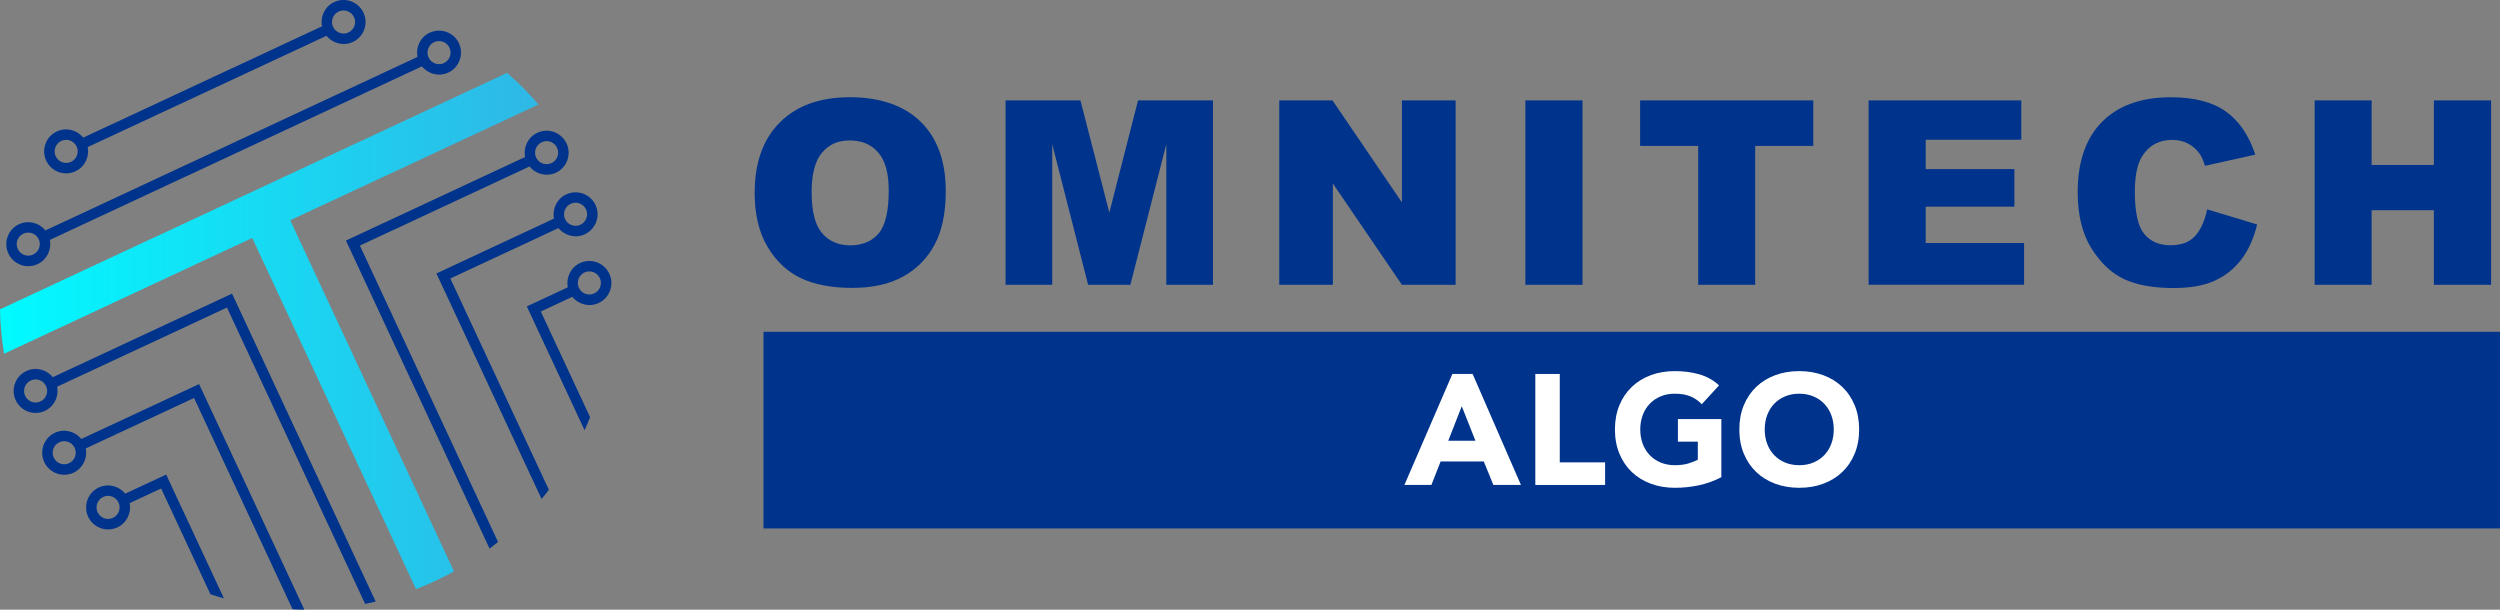 <?xml version="1.0" encoding="UTF-8"?>
<svg id="Layer_2" data-name="Layer 2" xmlns="http://www.w3.org/2000/svg" xmlns:xlink="http://www.w3.org/1999/xlink" viewBox="0 0 511.23 124.67">
  <rect x="0" y="0" width="511.23" height="124.67" fill="#808080" stroke="none"/>
  <defs>
    <style>
      .cls-1 {
        fill: url(#linear-gradient);
      }

      .cls-2 {
        fill: #00338c;
      }

      .cls-3 {
        fill: #fff;
      }
    </style>
    <linearGradient id="linear-gradient" x1="0" y1="67.69" x2="110.11" y2="67.69" gradientUnits="userSpaceOnUse">
      <stop offset="0" stop-color="#00fbff"/>
      <stop offset="1" stop-color="#2fb7e6"/>
    </linearGradient>
  </defs>
  <g id="Layer_1-2" data-name="Layer 1">
    <g>
      <g>
        <path class="cls-1" d="M79.01,87.19l13.83,29.66c-1.24.68-2.51,1.34-3.82,1.94-1.31.62-2.63,1.17-3.95,1.68l-13.81-29.61-19.68-42.2L.83,72.33c-.5-3.02-.78-6.04-.83-9.07L103.7,14.9c2.28,1.98,4.43,4.14,6.41,6.47l-50.76,23.67,19.66,42.15Z"/>
        <path class="cls-2" d="M63.06,93.52l-15.61-33.48-36.66,17.09c-1.27-1.57-3.48-2.16-5.4-1.26-1.2.56-2.04,1.58-2.4,2.76-.32,1.03-.27,2.17.22,3.21,1.05,2.25,3.72,3.23,5.98,2.18.13-.06.26-.13.38-.2,1.66-.98,2.48-2.91,2.12-4.75l34.72-16.18,14.51,31.13,13.74,29.46c.71-.13,1.43-.29,2.16-.46l-13.76-29.5ZM8.28,82.09c-.27.13-.55.19-.83.21-.94.07-1.88-.44-2.31-1.36-.1-.2-.15-.4-.18-.62-.17-1.01.35-2.06,1.33-2.51,1.17-.55,2.58-.04,3.13,1.14.56,1.18.04,2.59-1.14,3.14Z"/>
        <path class="cls-2" d="M93.86,8.86c-1.05-2.25-3.73-3.22-5.99-2.17-1.91.89-2.89,2.96-2.49,4.95L9.28,47.12c-1.27-1.58-3.48-2.16-5.4-1.27-2.25,1.05-3.22,3.73-2.17,5.99,1.05,2.25,3.73,3.22,5.98,2.17,1.91-.89,2.9-2.96,2.5-4.95L86.28,13.57c1.27,1.58,3.48,2.16,5.4,1.27,2.24-1.05,3.22-3.73,2.17-5.99ZM6.77,52.06c-1.17.55-2.58.04-3.13-1.14-.56-1.18-.04-2.59,1.14-3.14,1.17-.55,2.58-.04,3.14,1.14.55,1.17.04,2.58-1.15,3.13ZM90.78,12.9c-1.18.55-2.59.04-3.14-1.15-.55-1.17-.04-2.58,1.14-3.13,1.18-.55,2.59-.04,3.14,1.14.55,1.18.04,2.59-1.14,3.14Z"/>
        <path class="cls-2" d="M74.33,2.6c-1.05-2.25-3.72-3.23-5.98-2.18-1.91.89-2.9,2.97-2.5,4.96L17.02,28.14c-1.27-1.57-3.48-2.16-5.4-1.26-2.25,1.05-3.22,3.73-2.17,5.98,1.05,2.25,3.73,3.22,5.98,2.17,1.91-.89,2.9-2.96,2.5-4.95L66.76,7.32c1.27,1.57,3.48,2.16,5.4,1.26,2.25-1.05,3.22-3.73,2.17-5.98ZM14.52,33.1c-1.17.55-2.58.04-3.13-1.15-.55-1.17-.04-2.58,1.14-3.13,1.18-.56,2.59-.04,3.14,1.14.55,1.18.04,2.59-1.15,3.14ZM71.25,6.64c-1.17.55-2.58.04-3.14-1.14-.55-1.18-.04-2.59,1.15-3.14,1.17-.55,2.58-.04,3.14,1.15.55,1.17.03,2.58-1.15,3.13Z"/>
        <path class="cls-2" d="M48.61,95.48l-7.9-16.94-22.31,10.4-1.78.83c-1.27-1.58-3.48-2.16-5.4-1.27-2.24,1.05-3.22,3.73-2.17,5.99,1.05,2.25,3.73,3.22,5.99,2.17,1.91-.89,2.89-2.96,2.49-4.95l3.44-1.61,18.71-8.72,6.57,14.1,13.58,29.11c.8.05,1.59.07,2.4.07l-13.61-29.18ZM14.12,94.72c-1.17.55-2.58.04-3.13-1.14-.55-1.18-.04-2.59,1.14-3.14,1.18-.55,2.59-.04,3.14,1.15.55,1.17.04,2.58-1.15,3.13Z"/>
        <path class="cls-2" d="M115.85,29.33c-.6-1.29-1.74-2.16-3.02-2.48-.96-.23-1.99-.15-2.95.3-1.91.89-2.9,2.96-2.5,4.96l-36.64,17.08,15.54,33.33,13.83,29.66c.59-.44,1.17-.89,1.73-1.36l-13.82-29.64-14.43-30.96,34.7-16.18c1.04,1.29,2.7,1.91,4.33,1.61.37-.06.72-.17,1.07-.34,2.25-1.05,3.22-3.73,2.17-5.98ZM112.78,33.35h0c-1.18.56-2.59.05-3.14-1.13-.55-1.18-.04-2.59,1.15-3.14.69-.33,1.47-.28,2.11.07.43.23.8.6,1.02,1.08.55,1.17.04,2.57-1.13,3.12Z"/>
        <path class="cls-2" d="M121.78,41.92c-1.05-2.25-3.73-3.22-5.99-2.17-1.91.89-2.89,2.96-2.5,4.95l-2.44,1.14-21.61,10.08,7.76,16.63,13.75,29.49c.51-.62,1.01-1.23,1.49-1.88l-13.73-29.44-6.42-13.77,18.01-8.4,4.1-1.91c1.27,1.57,3.49,2.16,5.4,1.26,2.25-1.05,3.23-3.72,2.18-5.98ZM118.69,45.96c-1.17.55-2.58.03-3.13-1.15-.55-1.17-.04-2.58,1.14-3.14,1.18-.55,2.59-.03,3.14,1.15.55,1.17.04,2.58-1.15,3.14Z"/>
        <path class="cls-2" d="M124.6,55.97c-1.05-2.25-3.73-3.23-5.99-2.18-1.91.89-2.89,2.97-2.5,4.96l-8.38,3.91,11.81,25.31c.39-.87.78-1.75,1.13-2.65l-10.08-21.62,6.44-3c1.27,1.57,3.49,2.16,5.4,1.26,2.25-1.05,3.22-3.73,2.18-5.98ZM121.51,60c-1.17.55-2.58.04-3.13-1.14-.55-1.18-.04-2.59,1.14-3.14,1.18-.55,2.59-.04,3.14,1.15.55,1.17.04,2.58-1.15,3.13Z"/>
        <path class="cls-2" d="M33.98,97.04l-8.38,3.91c-1.27-1.57-3.48-2.16-5.4-1.26-2.25,1.05-3.22,3.73-2.17,5.98,1.05,2.25,3.73,3.22,5.98,2.17,1.91-.89,2.9-2.96,2.5-4.95l6.44-3,10.08,21.63c.91.31,1.84.58,2.76.84l-11.81-25.32ZM23.09,105.9c-1.17.55-2.58.04-3.13-1.15-.55-1.17-.04-2.58,1.14-3.13,1.18-.56,2.59-.04,3.14,1.14.55,1.17.04,2.59-1.15,3.14Z"/>
      </g>
      <g>
        <path class="cls-2" d="M154.33,39.41c0-6.16,1.71-10.95,5.14-14.38s8.21-5.15,14.33-5.15,11.11,1.69,14.51,5.05c3.4,3.37,5.09,8.09,5.09,14.16,0,4.41-.74,8.02-2.23,10.84s-3.63,5.02-6.43,6.59c-2.8,1.57-6.3,2.35-10.48,2.35s-7.77-.68-10.56-2.03c-2.79-1.35-5.05-3.5-6.78-6.43-1.73-2.93-2.6-6.6-2.6-11.01ZM165.98,39.46c0,3.81.71,6.54,2.12,8.21,1.41,1.66,3.34,2.5,5.77,2.5s4.44-.81,5.81-2.44c1.37-1.63,2.06-4.55,2.06-8.77,0-3.55-.72-6.14-2.15-7.78-1.43-1.64-3.37-2.46-5.83-2.46s-4.24.83-5.66,2.5c-1.42,1.66-2.14,4.42-2.14,8.26Z"/>
        <path class="cls-2" d="M205.61,20.53h15.33l5.91,22.95,5.87-22.95h15.32v37.71h-9.54v-28.76l-7.35,28.76h-8.64l-7.34-28.76v28.76h-9.54V20.53Z"/>
        <path class="cls-2" d="M261.6,20.53h10.88l14.2,20.86v-20.86h10.98v37.71h-10.98l-14.12-20.71v20.71h-10.96V20.53Z"/>
        <path class="cls-2" d="M311.93,20.53h11.68v37.71h-11.68V20.53Z"/>
        <path class="cls-2" d="M335.38,20.53h35.42v9.31h-11.88v28.4h-11.65v-28.4h-11.88v-9.31Z"/>
        <path class="cls-2" d="M382.11,20.53h31.23v8.05h-19.55v5.99h18.14v7.69h-18.14v7.43h20.12v8.54h-31.79V20.53Z"/>
        <path class="cls-2" d="M451.35,42.81l10.21,3.09c-.69,2.86-1.77,5.26-3.24,7.18-1.48,1.92-3.31,3.37-5.49,4.35s-4.97,1.47-8.35,1.47c-4.1,0-7.45-.6-10.05-1.79s-4.84-3.29-6.73-6.29-2.83-6.84-2.83-11.52c0-6.24,1.66-11.03,4.98-14.38,3.32-3.35,8.01-5.03,14.08-5.03,4.75,0,8.48.96,11.2,2.88s4.74,4.87,6.06,8.85l-10.29,2.29c-.36-1.15-.74-1.99-1.13-2.52-.65-.89-1.45-1.58-2.39-2.06-.94-.48-2-.72-3.16-.72-2.64,0-4.67,1.06-6.07,3.19-1.06,1.58-1.59,4.05-1.59,7.43,0,4.18.63,7.04,1.9,8.59s3.05,2.33,5.35,2.33,3.91-.63,5.06-1.88c1.14-1.25,1.97-3.07,2.48-5.45Z"/>
        <path class="cls-2" d="M473.33,20.53h11.65v13.2h12.73v-13.2h11.7v37.71h-11.7v-15.25h-12.73v15.25h-11.65V20.53Z"/>
      </g>
      <rect class="cls-2" x="156.13" y="67.85" width="355.1" height="40.21"/>
      <g>
        <path class="cls-3" d="M297,76.47h4.14l9.88,22.7h-5.64l-1.96-4.81h-8.82l-1.89,4.81h-5.52l9.81-22.7ZM298.92,83.07l-2.76,7.05h5.55l-2.79-7.05Z"/>
        <path class="cls-3" d="M313.96,76.47h5v18.08h9.27v4.62h-14.27v-22.7Z"/>
        <path class="cls-3" d="M352.02,97.57c-1.48.77-3.01,1.33-4.62,1.67-1.6.34-3.24.51-4.91.51-1.77,0-3.41-.28-4.91-.83-1.5-.56-2.79-1.35-3.88-2.39-1.09-1.04-1.94-2.29-2.55-3.77-.61-1.48-.91-3.12-.91-4.94s.3-3.46.91-4.94c.61-1.48,1.46-2.73,2.55-3.77,1.09-1.04,2.38-1.83,3.88-2.39,1.5-.56,3.13-.83,4.91-.83s3.49.22,5.02.66c1.53.44,2.87,1.19,4.02,2.26l-3.53,3.85c-.68-.71-1.45-1.24-2.31-1.6-.85-.36-1.92-.55-3.21-.55-1.07,0-2.04.18-2.9.55-.87.36-1.61.87-2.23,1.52-.62.65-1.1,1.43-1.43,2.32-.33.9-.5,1.87-.5,2.92s.17,2.05.5,2.93c.33.89.81,1.66,1.43,2.31.62.65,1.36,1.16,2.23,1.52.87.36,1.83.55,2.9.55s2.03-.12,2.82-.37c.79-.25,1.42-.5,1.89-.75v-3.69h-4.07v-4.62h8.88v11.86Z"/>
        <path class="cls-3" d="M355.68,87.82c0-1.82.3-3.46.91-4.94.61-1.48,1.46-2.73,2.55-3.77,1.09-1.04,2.38-1.83,3.88-2.39,1.5-.56,3.13-.83,4.91-.83s3.41.28,4.91.83c1.5.56,2.79,1.35,3.88,2.39,1.09,1.04,1.94,2.29,2.55,3.77.61,1.48.91,3.12.91,4.94s-.3,3.46-.91,4.94c-.61,1.48-1.46,2.73-2.55,3.77-1.09,1.04-2.38,1.83-3.88,2.39-1.5.56-3.13.83-4.91.83s-3.41-.28-4.91-.83c-1.5-.56-2.79-1.35-3.88-2.39-1.09-1.04-1.94-2.29-2.55-3.77-.61-1.48-.91-3.12-.91-4.94ZM360.87,87.82c0,1.07.17,2.05.5,2.93.33.89.81,1.66,1.43,2.31.62.65,1.36,1.16,2.23,1.52.87.36,1.83.55,2.9.55s2.04-.18,2.9-.55c.87-.36,1.61-.87,2.23-1.52.62-.65,1.1-1.42,1.43-2.31.33-.89.5-1.86.5-2.93s-.17-2.02-.5-2.92c-.33-.9-.81-1.67-1.43-2.32-.62-.65-1.36-1.16-2.23-1.52-.87-.36-1.83-.55-2.9-.55s-2.04.18-2.9.55c-.87.36-1.61.87-2.23,1.52-.62.65-1.1,1.43-1.43,2.32-.33.9-.5,1.87-.5,2.92Z"/>
      </g>
    </g>
  </g>
</svg>